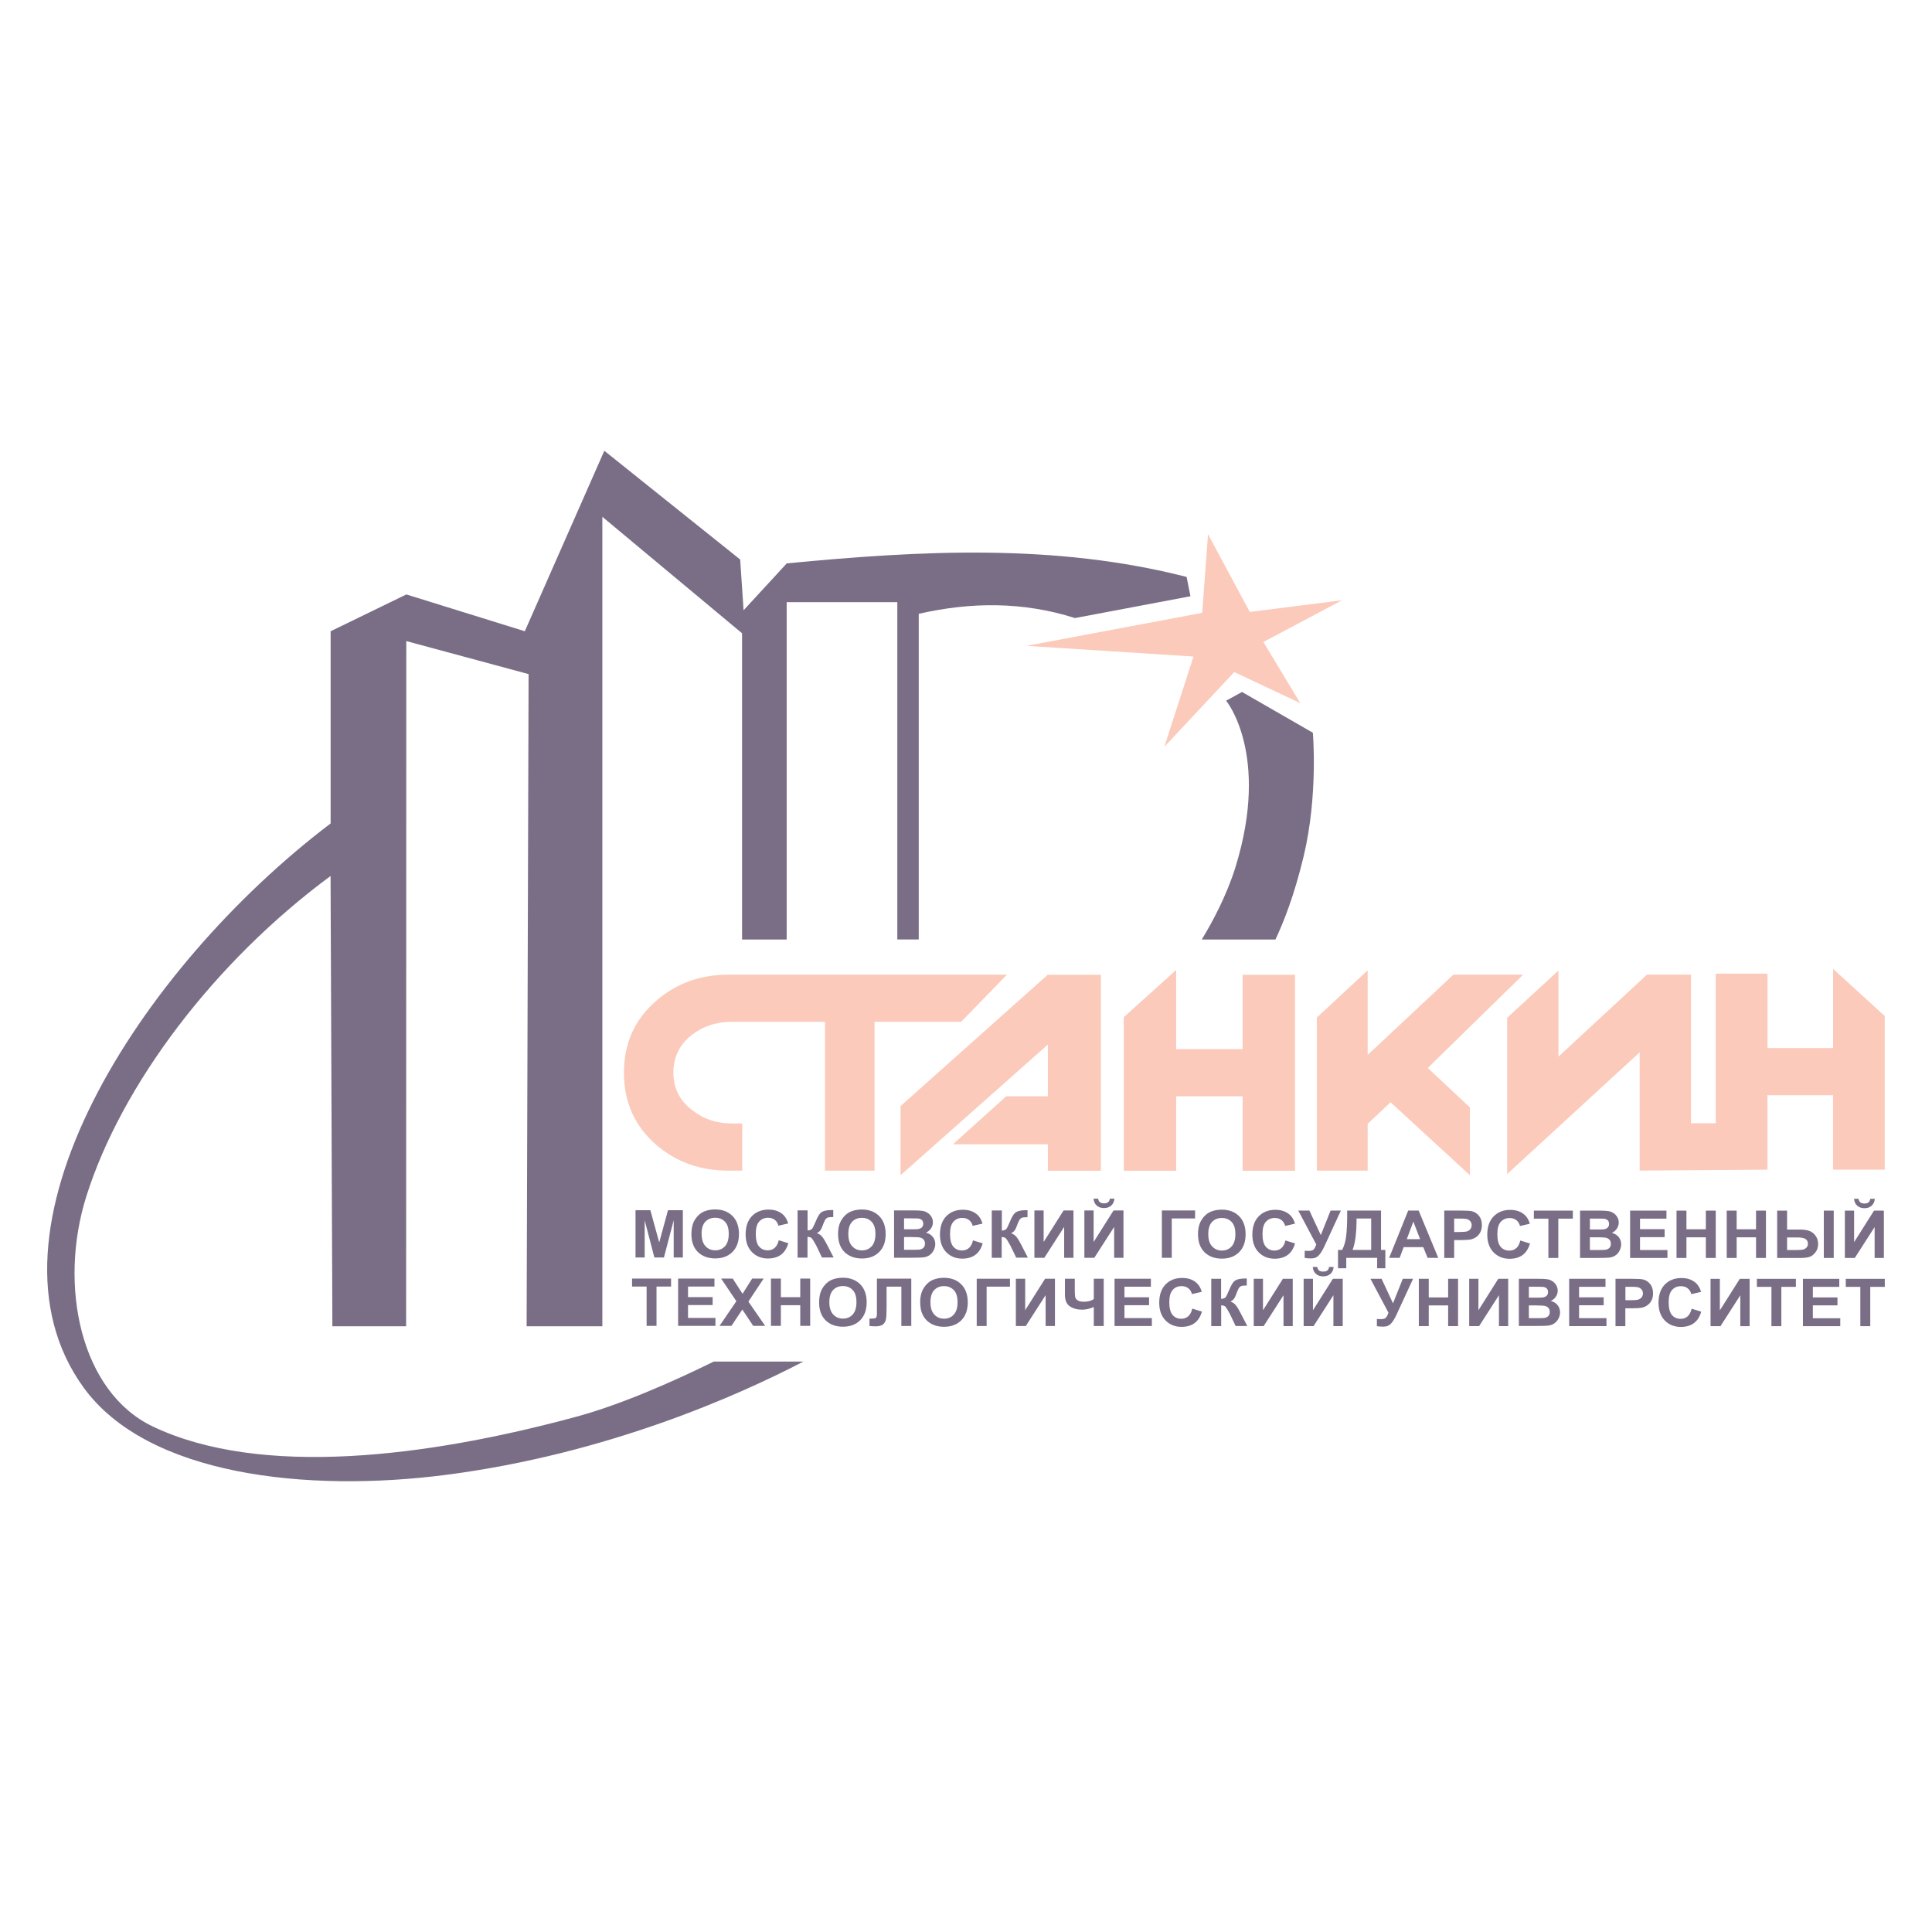 <svg id="SvgjsSvg1001" width="288" height="288" xmlns="http://www.w3.org/2000/svg" version="1.1" xmlns:xlink="http://www.w3.org/1999/xlink" xmlns:svgjs="http://svgjs.com/svgjs"><defs id="SvgjsDefs1002"></defs><g id="SvgjsG1008"><svg xmlns="http://www.w3.org/2000/svg" id="_лой_1" data-name="Слой 1" viewBox="0 0 255.12 141.73" width="288" height="288"><path fill="#fbcaba" d="M96.19,72.01c-3.72,0-6.9,1.15-9.55,3.46-2.84,2.47-4.25,5.62-4.25,9.48s1.4,7.02,4.21,9.48c2.65,2.31,5.85,3.46,9.59,3.46h1.82v-6.23h-1.35c-2.03,0-3.76-.58-5.25-1.75-1.66-1.25-2.49-2.91-2.49-4.96s.81-3.74,2.45-5c1.49-1.14,3.25-1.72,5.29-1.72h12.28v19.66h6.54v-19.66h11.44l6.05-6.22h-36.78Zm42.18,0l-19.45,17.35v9.13l19.45-17.25v6.83h-5.5l-7.03,6.34h12.53v3.49h7v-25.88h-7Zm25.72,0v9.83h-8.78v-10.45l-6.91,6.23v20.28h6.91v-9.83h8.78v9.83h6.92v-25.88h-6.92Zm37.02,0h-9.19l-11.32,10.6v-11.17l-6.71,6.23v20.22h6.71v-6.19l3.03-2.84,10.47,9.63v-8.95l-5.56-5.21,12.58-12.31Zm40.95-.77v10.47h-8.66v-9.83h-6.83v19.75h-3.28v-19.63h-5.8l-11.7,10.84v-11.37l-6.77,6.23v20.64l17.5-16.08v15.62l16.87-.12v-9.83h8.66v9.83h6.83v-20.29l-6.83-6.23ZM159.52,13.85l5.51,10.26,12.18-1.54-10.38,5.51,4.87,8.07-8.72-4.1-9.23,9.87,3.85-11.92-22.05-1.41,23.2-4.36,.77-10.38Z" class="colord3043a svgShape"></path><path fill="#7a6e87" d="M83.92,109.36v-6.25h1.96l1.17,4.26,1.16-4.26h1.96v6.25h-1.21v-4.92l-1.29,4.92h-1.26l-1.28-4.92v4.92h-1.22Zm7.38-3.08c0-.64,.1-1.17,.29-1.6,.15-.32,.35-.6,.6-.86,.25-.25,.53-.44,.84-.56,.41-.16,.87-.25,1.4-.25,.95,0,1.72,.29,2.29,.86,.57,.57,.86,1.37,.86,2.38s-.29,1.8-.85,2.37c-.57,.57-1.33,.86-2.28,.86s-1.73-.29-2.3-.85c-.57-.57-.85-1.35-.85-2.34m1.35-.04c0,.71,.17,1.25,.51,1.61,.34,.37,.77,.55,1.29,.55s.95-.18,1.28-.54c.33-.36,.5-.91,.5-1.63s-.16-1.25-.49-1.6c-.33-.35-.76-.53-1.3-.53s-.97,.18-1.31,.53c-.33,.36-.49,.9-.49,1.61m10.19,.83l1.27,.39c-.2,.68-.52,1.19-.97,1.52-.45,.33-1.03,.5-1.72,.5-.86,0-1.57-.29-2.12-.85-.55-.57-.83-1.34-.83-2.33,0-1.04,.28-1.85,.83-2.42,.56-.57,1.29-.86,2.2-.86,.79,0,1.44,.23,1.93,.68,.29,.27,.51,.65,.66,1.15l-1.29,.3c-.08-.32-.24-.58-.48-.77-.24-.19-.54-.28-.89-.28-.48,0-.87,.17-1.17,.5-.3,.33-.45,.87-.45,1.62,0,.79,.15,1.35,.44,1.68,.29,.34,.68,.5,1.15,.5,.35,0,.65-.11,.9-.32,.25-.21,.43-.55,.54-1.01m2.5-3.95h1.31v2.66c.29-.03,.49-.1,.59-.22,.1-.12,.26-.44,.48-.97,.27-.67,.54-1.1,.82-1.26,.27-.16,.71-.25,1.31-.25,.03,0,.09,0,.19,0v.93h-.19c-.27,0-.46,.03-.59,.09-.12,.06-.23,.16-.3,.29-.08,.13-.19,.4-.34,.8-.08,.22-.16,.4-.26,.54-.09,.14-.26,.28-.49,.41,.29,.08,.53,.24,.72,.48,.19,.24,.4,.58,.62,1.02l.88,1.71h-1.54l-.77-1.61s-.04-.07-.08-.13c-.01-.02-.07-.12-.16-.29-.17-.31-.31-.5-.41-.57-.11-.08-.27-.12-.49-.12v2.74h-1.31v-6.25Zm5.33,3.16c0-.64,.1-1.17,.3-1.6,.15-.32,.35-.6,.6-.86,.25-.25,.53-.44,.84-.56,.4-.16,.87-.25,1.4-.25,.96,0,1.72,.29,2.29,.86,.57,.57,.86,1.37,.86,2.38s-.28,1.8-.85,2.37c-.57,.57-1.33,.86-2.28,.86s-1.73-.29-2.3-.85c-.57-.57-.85-1.35-.85-2.34m1.35-.04c0,.71,.17,1.25,.51,1.61,.34,.37,.77,.55,1.29,.55s.95-.18,1.28-.54c.33-.36,.5-.91,.5-1.63s-.16-1.25-.49-1.6c-.33-.35-.76-.53-1.3-.53s-.97,.18-1.3,.53c-.33,.36-.49,.9-.49,1.61m6.05-3.12h2.59c.51,0,.9,.02,1.15,.06,.25,.04,.48,.13,.68,.26,.2,.13,.37,.3,.5,.52,.13,.22,.2,.46,.2,.73,0,.29-.08,.56-.25,.81-.16,.24-.39,.43-.67,.55,.4,.11,.7,.3,.91,.57,.21,.27,.32,.58,.32,.94,0,.29-.07,.56-.21,.83-.14,.27-.32,.49-.56,.65-.24,.16-.53,.26-.88,.29-.22,.02-.74,.04-1.58,.04h-2.21v-6.25Zm1.31,1.04v1.45h.86c.51,0,.83,0,.95-.02,.22-.03,.4-.1,.53-.22,.13-.12,.19-.29,.19-.49s-.05-.35-.16-.47c-.11-.12-.27-.19-.49-.22-.13-.01-.5-.02-1.12-.02h-.75Zm0,2.49v1.67h1.21c.47,0,.77-.01,.9-.04,.19-.04,.35-.12,.47-.25,.12-.13,.18-.31,.18-.53,0-.19-.05-.35-.14-.48-.09-.13-.23-.23-.41-.29-.18-.06-.56-.09-1.16-.09h-1.06Zm9.11,.43l1.27,.39c-.19,.68-.52,1.19-.97,1.52-.45,.33-1.03,.5-1.72,.5-.86,0-1.57-.29-2.12-.85-.55-.57-.83-1.34-.83-2.33,0-1.04,.28-1.85,.83-2.42,.56-.57,1.29-.86,2.2-.86,.79,0,1.44,.23,1.93,.68,.29,.27,.51,.65,.66,1.15l-1.3,.3c-.08-.32-.24-.58-.48-.77-.24-.19-.54-.28-.89-.28-.48,0-.87,.17-1.17,.5-.3,.33-.45,.87-.45,1.62,0,.79,.15,1.35,.44,1.68,.29,.34,.68,.5,1.15,.5,.35,0,.65-.11,.9-.32,.25-.21,.43-.55,.54-1.01m2.5-3.95h1.31v2.66c.29-.03,.49-.1,.59-.22,.1-.12,.26-.44,.48-.97,.27-.67,.54-1.1,.82-1.26,.27-.16,.71-.25,1.31-.25,.03,0,.09,0,.19,0v.93h-.19c-.27,0-.46,.03-.59,.09-.12,.06-.22,.16-.3,.29-.08,.13-.19,.4-.34,.8-.08,.22-.16,.4-.26,.54-.09,.14-.26,.28-.49,.41,.29,.08,.53,.24,.72,.48,.19,.24,.4,.58,.62,1.02l.88,1.71h-1.54l-.78-1.61s-.04-.07-.08-.13c-.01-.02-.07-.12-.16-.29-.17-.31-.31-.5-.41-.57-.11-.08-.27-.12-.49-.12v2.74h-1.31v-6.25Zm5.61,0h1.22v4.16l2.63-4.16h1.31v6.25h-1.23v-4.08l-2.62,4.08h-1.31v-6.25Zm6.6,0h1.22v4.16l2.63-4.16h1.31v6.25h-1.23v-4.08l-2.62,4.08h-1.31v-6.25Zm3.36-1.56h.61c-.04,.38-.18,.69-.42,.91-.25,.22-.57,.33-.96,.33s-.71-.11-.96-.33c-.25-.22-.39-.53-.42-.91h.61c.02,.2,.09,.35,.22,.46,.13,.1,.31,.16,.55,.16s.42-.05,.55-.16,.2-.26,.22-.46m6.87,1.56h4.39v1.05h-3.08v5.2h-1.31v-6.25Zm4.77,3.16c0-.64,.1-1.17,.3-1.6,.15-.32,.35-.6,.6-.86,.25-.25,.53-.44,.84-.56,.4-.16,.87-.25,1.4-.25,.96,0,1.72,.29,2.29,.86,.57,.57,.86,1.37,.86,2.38s-.28,1.8-.85,2.37c-.57,.57-1.33,.86-2.28,.86s-1.73-.29-2.3-.85c-.57-.57-.85-1.35-.85-2.34m1.35-.04c0,.71,.17,1.25,.51,1.61,.34,.37,.77,.55,1.29,.55s.95-.18,1.28-.54c.33-.36,.5-.91,.5-1.63s-.16-1.25-.49-1.6c-.33-.35-.76-.53-1.3-.53s-.97,.18-1.3,.53c-.33,.36-.49,.9-.49,1.61m10.19,.83l1.27,.39c-.2,.68-.52,1.19-.97,1.52-.45,.33-1.03,.5-1.72,.5-.86,0-1.57-.29-2.12-.85-.55-.57-.83-1.34-.83-2.33,0-1.04,.28-1.85,.84-2.42,.56-.57,1.29-.86,2.2-.86,.79,0,1.44,.23,1.93,.68,.29,.27,.52,.65,.66,1.15l-1.3,.3c-.08-.32-.24-.58-.48-.77-.25-.19-.54-.28-.89-.28-.48,0-.87,.17-1.17,.5-.3,.33-.45,.87-.45,1.62,0,.79,.15,1.35,.44,1.68,.29,.34,.68,.5,1.15,.5,.35,0,.65-.11,.9-.32,.25-.21,.43-.55,.54-1.01m1.7-3.95h1.46l1.51,3.24,1.29-3.24h1.36l-2.19,4.75c-.24,.51-.48,.91-.73,1.17-.25,.27-.57,.4-.96,.4s-.69-.02-.9-.07v-.94c.18,0,.35,.02,.5,.02,.3,0,.52-.05,.65-.16,.13-.1,.25-.33,.38-.69l-2.38-4.48Zm6.44,0h4.48v5.2h.57v2.42h-1.08v-1.37h-4.08v1.37h-1.09v-2.42h.55c.27-.53,.45-1.15,.53-1.86,.08-.71,.13-1.6,.13-2.68v-.66Zm1.25,1.05c0,1.9-.18,3.28-.53,4.15h2.46v-4.15h-1.93Zm10.8,5.2h-1.42l-.57-1.42h-2.59l-.53,1.42h-1.39l2.52-6.25h1.38l2.59,6.25Zm-2.41-2.47l-.89-2.32-.87,2.32h1.77Zm3.19,2.47v-6.25h2.1c.8,0,1.31,.03,1.56,.09,.37,.09,.68,.3,.93,.61,.25,.31,.38,.72,.38,1.22,0,.38-.07,.7-.22,.97-.14,.26-.33,.47-.55,.62-.22,.15-.45,.25-.68,.3-.31,.06-.77,.09-1.36,.09h-.85v2.36h-1.31Zm1.31-5.19v1.77h.72c.52,0,.86-.03,1.03-.1,.17-.06,.31-.17,.41-.31,.1-.14,.15-.3,.15-.48,0-.23-.07-.41-.21-.56-.14-.15-.31-.24-.53-.28-.16-.03-.47-.04-.94-.04h-.63Zm8.74,2.9l1.27,.39c-.2,.68-.52,1.19-.97,1.52-.45,.33-1.03,.5-1.72,.5-.86,0-1.57-.29-2.12-.85-.55-.57-.83-1.34-.83-2.33,0-1.04,.28-1.85,.84-2.42,.56-.57,1.29-.86,2.19-.86,.79,0,1.44,.23,1.93,.68,.29,.27,.52,.65,.66,1.15l-1.3,.3c-.08-.32-.24-.58-.48-.77-.25-.19-.54-.28-.89-.28-.48,0-.87,.17-1.17,.5-.3,.33-.45,.87-.45,1.62,0,.79,.15,1.35,.44,1.68,.29,.34,.68,.5,1.15,.5,.35,0,.65-.11,.9-.32,.25-.21,.43-.55,.54-1.01m3.71,2.3v-5.19h-1.92v-1.06h5.15v1.06h-1.92v5.19h-1.31Zm4.17-6.25h2.59c.51,0,.9,.02,1.15,.06,.25,.04,.48,.13,.68,.26,.2,.13,.36,.3,.5,.52,.13,.22,.2,.46,.2,.73,0,.29-.08,.56-.25,.81-.16,.24-.38,.43-.66,.55,.39,.11,.7,.3,.91,.57,.21,.27,.32,.58,.32,.94,0,.29-.07,.56-.2,.83-.14,.27-.32,.49-.56,.65-.24,.16-.53,.26-.88,.29-.22,.02-.74,.04-1.58,.04h-2.21v-6.25Zm1.31,1.04v1.45h.86c.51,0,.82,0,.95-.02,.23-.03,.4-.1,.53-.22,.13-.12,.19-.29,.19-.49s-.05-.35-.16-.47c-.11-.12-.28-.19-.49-.22-.13-.01-.5-.02-1.12-.02h-.75Zm0,2.49v1.67h1.21c.47,0,.77-.01,.9-.04,.19-.04,.35-.12,.48-.25,.12-.13,.18-.31,.18-.53,0-.19-.04-.35-.14-.48-.1-.13-.23-.23-.41-.29-.18-.06-.57-.09-1.16-.09h-1.06Zm5.31,2.72v-6.25h4.8v1.06h-3.49v1.39h3.25v1.05h-3.25v1.7h3.62v1.05h-4.93Zm6.13,0v-6.25h1.31v2.46h2.56v-2.46h1.31v6.25h-1.31v-2.73h-2.56v2.73h-1.31Zm6.63,0v-6.25h1.31v2.46h2.56v-2.46h1.31v6.25h-1.31v-2.73h-2.56v2.73h-1.31Zm6.66-6.25h1.31v2.5h1.75c.46,0,.86,.06,1.19,.18,.33,.12,.61,.33,.83,.65,.22,.31,.33,.67,.33,1.07,0,.42-.11,.79-.34,1.09-.23,.31-.49,.51-.77,.61-.28,.1-.7,.15-1.24,.15h-3.06v-6.25Zm1.31,5.2h1.28c.41,0,.69-.02,.85-.06,.16-.04,.3-.13,.43-.26,.12-.13,.19-.3,.19-.5,0-.28-.1-.49-.31-.63-.21-.14-.57-.21-1.11-.21h-1.33v1.65Zm4.85-5.2h1.31v6.25h-1.31v-6.25Zm2.77,0h1.23v4.16l2.63-4.16h1.3v6.25h-1.22v-4.08l-2.62,4.08h-1.31v-6.25Zm3.36-1.56h.61c-.04,.38-.18,.69-.42,.91-.25,.22-.56,.33-.95,.33s-.71-.11-.96-.33c-.25-.22-.38-.53-.42-.91h.6c.02,.2,.1,.35,.22,.46,.13,.1,.31,.16,.55,.16s.42-.05,.55-.16c.13-.1,.2-.26,.22-.46m-161.58,16.78v-5.19h-1.92v-1.06h5.15v1.06h-1.92v5.19h-1.31Zm4.16,0v-6.25h4.8v1.06h-3.49v1.39h3.25v1.05h-3.25v1.7h3.62v1.05h-4.93Zm5.47,0l2.22-3.26-2.01-2.99h1.53l1.3,2.01,1.27-2.01h1.52l-2.02,3.04,2.22,3.21h-1.58l-1.44-2.16-1.44,2.16h-1.57Zm6.79,0v-6.25h1.31v2.46h2.56v-2.46h1.31v6.25h-1.31v-2.73h-2.56v2.73h-1.31Zm6.36-3.09c0-.64,.1-1.17,.29-1.6,.15-.32,.35-.6,.6-.86,.26-.25,.53-.44,.84-.56,.4-.16,.87-.25,1.4-.25,.95,0,1.72,.29,2.29,.86,.57,.57,.86,1.37,.86,2.38s-.29,1.8-.85,2.37c-.57,.57-1.33,.86-2.28,.86s-1.73-.29-2.3-.85c-.57-.57-.85-1.35-.85-2.34m1.35-.04c0,.71,.17,1.24,.51,1.61,.34,.37,.77,.55,1.29,.55s.95-.18,1.28-.54c.33-.36,.5-.9,.5-1.63s-.16-1.25-.49-1.6c-.33-.35-.76-.53-1.3-.53s-.97,.18-1.3,.53c-.33,.36-.49,.9-.49,1.61m6.28-3.12h4.54v6.25h-1.31v-5.19h-1.95v2.67c0,.77-.03,1.3-.08,1.6-.05,.3-.18,.54-.39,.71-.21,.17-.53,.26-.96,.26-.15,0-.43-.01-.83-.04v-.98h.29c.27,0,.46-.03,.55-.1,.09-.07,.14-.24,.14-.53v-4.64Zm5.71,3.16c0-.64,.1-1.17,.3-1.6,.15-.32,.35-.6,.6-.86,.25-.25,.53-.44,.84-.56,.41-.16,.87-.25,1.4-.25,.95,0,1.72,.29,2.29,.86,.57,.57,.86,1.37,.86,2.38s-.29,1.8-.85,2.37c-.57,.57-1.33,.86-2.28,.86s-1.73-.29-2.3-.85c-.57-.57-.85-1.35-.85-2.34m1.35-.04c0,.71,.17,1.24,.51,1.61,.34,.37,.77,.55,1.29,.55s.95-.18,1.28-.54c.33-.36,.5-.9,.5-1.63s-.16-1.25-.49-1.6c-.33-.35-.76-.53-1.3-.53s-.97,.18-1.3,.53c-.33,.36-.49,.9-.49,1.61m6.11-3.12h4.39v1.05h-3.08v5.2h-1.31v-6.25Zm5.17,0h1.23v4.16l2.63-4.16h1.3v6.25h-1.23v-4.08l-2.62,4.08h-1.31v-6.25Zm6.47,0h1.31v1.49c0,.49,.02,.8,.06,.96,.04,.16,.15,.29,.33,.41,.18,.12,.45,.18,.8,.18,.28,0,.53-.03,.75-.09,.22-.06,.41-.15,.57-.26v-2.69h1.31v6.25h-1.31v-2.51c-.27,.11-.53,.2-.78,.26-.26,.06-.51,.09-.76,.09-.65,0-1.19-.15-1.62-.44-.43-.29-.65-.8-.65-1.53v-2.11Zm6.56,6.25v-6.25h4.8v1.06h-3.49v1.39h3.25v1.05h-3.25v1.7h3.62v1.05h-4.93Zm10.27-2.3l1.27,.39c-.2,.68-.52,1.19-.97,1.52-.45,.33-1.03,.5-1.72,.5-.86,0-1.57-.29-2.12-.85-.55-.57-.83-1.35-.83-2.33,0-1.04,.28-1.85,.83-2.42,.56-.57,1.29-.86,2.2-.86,.79,0,1.44,.22,1.93,.68,.29,.27,.52,.65,.66,1.15l-1.3,.3c-.08-.32-.24-.58-.48-.77-.25-.19-.54-.28-.89-.28-.48,0-.87,.16-1.17,.5-.3,.33-.45,.87-.45,1.62,0,.79,.15,1.35,.44,1.69,.29,.34,.68,.5,1.15,.5,.35,0,.65-.11,.9-.32,.25-.21,.43-.55,.54-1.01m2.5-3.95h1.31v2.66c.29-.03,.49-.1,.59-.22,.1-.12,.26-.44,.48-.97,.27-.67,.54-1.1,.82-1.26,.27-.16,.71-.25,1.31-.25,.03,0,.09,0,.19,0v.93h-.18c-.27,0-.47,.03-.59,.09-.12,.06-.22,.16-.3,.29-.08,.13-.19,.4-.34,.8-.08,.22-.16,.4-.26,.54-.09,.14-.26,.28-.49,.41,.29,.08,.53,.24,.72,.48,.19,.24,.4,.58,.62,1.02l.89,1.72h-1.54l-.77-1.62s-.04-.07-.08-.13c-.02-.03-.07-.12-.16-.29-.17-.31-.3-.5-.41-.57-.11-.08-.27-.12-.49-.12v2.74h-1.31v-6.25Zm5.61,0h1.23v4.16l2.63-4.16h1.3v6.25h-1.22v-4.08l-2.62,4.08h-1.31v-6.25Zm6.6,0h1.23v4.16l2.63-4.16h1.3v6.25h-1.23v-4.08l-2.62,4.08h-1.31v-6.25Zm3.36-1.56h.6c-.04,.39-.17,.69-.42,.91-.25,.22-.57,.33-.96,.33s-.71-.11-.96-.33c-.25-.22-.39-.52-.42-.91h.61c.02,.2,.09,.36,.22,.46,.12,.1,.31,.15,.55,.15s.43-.05,.55-.15c.13-.1,.2-.26,.22-.46m5.48,1.56h1.46l1.51,3.24,1.29-3.24h1.36l-2.19,4.75c-.24,.51-.48,.91-.73,1.17-.25,.27-.57,.4-.96,.4s-.69-.02-.9-.07v-.94c.19,0,.35,.02,.5,.02,.3,0,.52-.05,.65-.16,.13-.11,.26-.34,.38-.69l-2.38-4.48Zm6.38,6.25v-6.25h1.31v2.46h2.56v-2.46h1.31v6.25h-1.31v-2.73h-2.56v2.73h-1.31Zm6.64-6.25h1.23v4.16l2.62-4.16h1.31v6.25h-1.22v-4.08l-2.62,4.08h-1.31v-6.25Zm6.58,0h2.59c.51,0,.9,.02,1.15,.06,.25,.04,.48,.13,.68,.26,.2,.13,.36,.3,.5,.52,.13,.22,.2,.46,.2,.73,0,.29-.08,.56-.25,.8-.16,.25-.39,.43-.67,.55,.4,.11,.7,.3,.91,.57,.21,.27,.32,.58,.32,.94,0,.29-.07,.56-.21,.83-.14,.27-.33,.48-.56,.64-.24,.16-.53,.26-.88,.29-.22,.02-.74,.04-1.58,.04h-2.21v-6.25Zm1.31,1.04v1.45h.86c.51,0,.83,0,.95-.02,.22-.03,.4-.1,.53-.22,.13-.12,.19-.29,.19-.49s-.05-.35-.16-.47c-.11-.12-.27-.19-.49-.22-.13-.01-.5-.02-1.12-.02h-.75Zm0,2.49v1.67h1.21c.47,0,.77-.01,.9-.04,.19-.04,.35-.12,.47-.25,.12-.13,.18-.31,.18-.53,0-.19-.05-.35-.14-.48-.09-.13-.23-.23-.41-.29-.18-.06-.57-.09-1.16-.09h-1.06Zm5.32,2.72v-6.25h4.8v1.06h-3.49v1.39h3.25v1.05h-3.25v1.7h3.62v1.05h-4.93Zm6.12,0v-6.25h2.1c.79,0,1.31,.03,1.55,.09,.37,.09,.68,.3,.93,.61,.25,.31,.38,.72,.38,1.22,0,.38-.07,.71-.22,.97-.14,.26-.33,.47-.55,.62-.22,.15-.45,.25-.68,.3-.31,.06-.77,.09-1.36,.09h-.85v2.36h-1.31Zm1.31-5.19v1.77h.72c.52,0,.86-.03,1.03-.1,.17-.07,.31-.17,.41-.31,.1-.14,.15-.3,.15-.48,0-.23-.07-.42-.21-.56-.14-.15-.32-.24-.53-.28-.16-.03-.47-.04-.94-.04h-.63Zm8.74,2.89l1.27,.39c-.19,.68-.52,1.19-.97,1.52-.45,.33-1.03,.5-1.72,.5-.86,0-1.57-.29-2.12-.85-.55-.57-.83-1.35-.83-2.33,0-1.04,.28-1.85,.83-2.42,.56-.57,1.29-.86,2.2-.86,.79,0,1.43,.22,1.93,.68,.29,.27,.52,.65,.66,1.15l-1.29,.3c-.08-.32-.24-.58-.48-.77-.24-.19-.54-.28-.89-.28-.48,0-.87,.16-1.17,.5-.3,.33-.45,.87-.45,1.62,0,.79,.15,1.35,.44,1.69,.29,.34,.68,.5,1.15,.5,.35,0,.65-.11,.9-.32,.25-.21,.43-.55,.54-1.01m2.5-3.95h1.23v4.16l2.63-4.16h1.3v6.25h-1.23v-4.08l-2.62,4.08h-1.31v-6.25Zm8.04,6.25v-5.19h-1.92v-1.06h5.15v1.06h-1.92v5.19h-1.31Zm4.16,0v-6.25h4.8v1.06h-3.49v1.39h3.25v1.05h-3.25v1.7h3.62v1.05h-4.93Zm7.58,0v-5.19h-1.92v-1.06h5.15v1.06h-1.92v5.19h-1.31Z" class="color274193 svgShape"></path><path fill="#7a6e87" fill-rule="evenodd" d="M163.16 57.76c-1.2 3.87-3.11 7.38-4.47 9.61h9.73c1.06-2.23 2.48-5.8 3.72-10.96 1.95-8.13 1.22-16.35 1.22-16.35l-9.35-5.38-2.1 1.15s5.83 7.06 1.25 21.92zM156.7 19.49c-17.39-4.45-35.07-3.5-52.81-1.79l-5.7 6.19-.45-6.7L79.8 2.83l-10.5 23.83-15.64-4.86-10 4.86v25.38C18.33 71.25-3.83 105.95 11.01 126.49c8.43 11.68 29.52 13.94 47.88 11.57 21.28-2.75 38.59-10.48 47.2-14.96h-11.84c-5.04 2.48-12.04 5.63-18.14 7.28-19.83 5.38-41.72 8.06-55.94 1.29-9.53-4.55-12.5-18.6-8.76-30.42 4.63-14.65 16.82-30.88 32.24-42.27l.24 59.46h9.74l.02-90.48 16.15 4.36-.26 86.12h10V11.55l18.45 15.38v40.44h5.89V22.82h14.61v44.54h2.83V24.36c6.88-1.57 13.75-1.63 20.63.56l15.25-2.88-.51-2.56z" class="color274193 svgShape"></path></svg></g></svg>